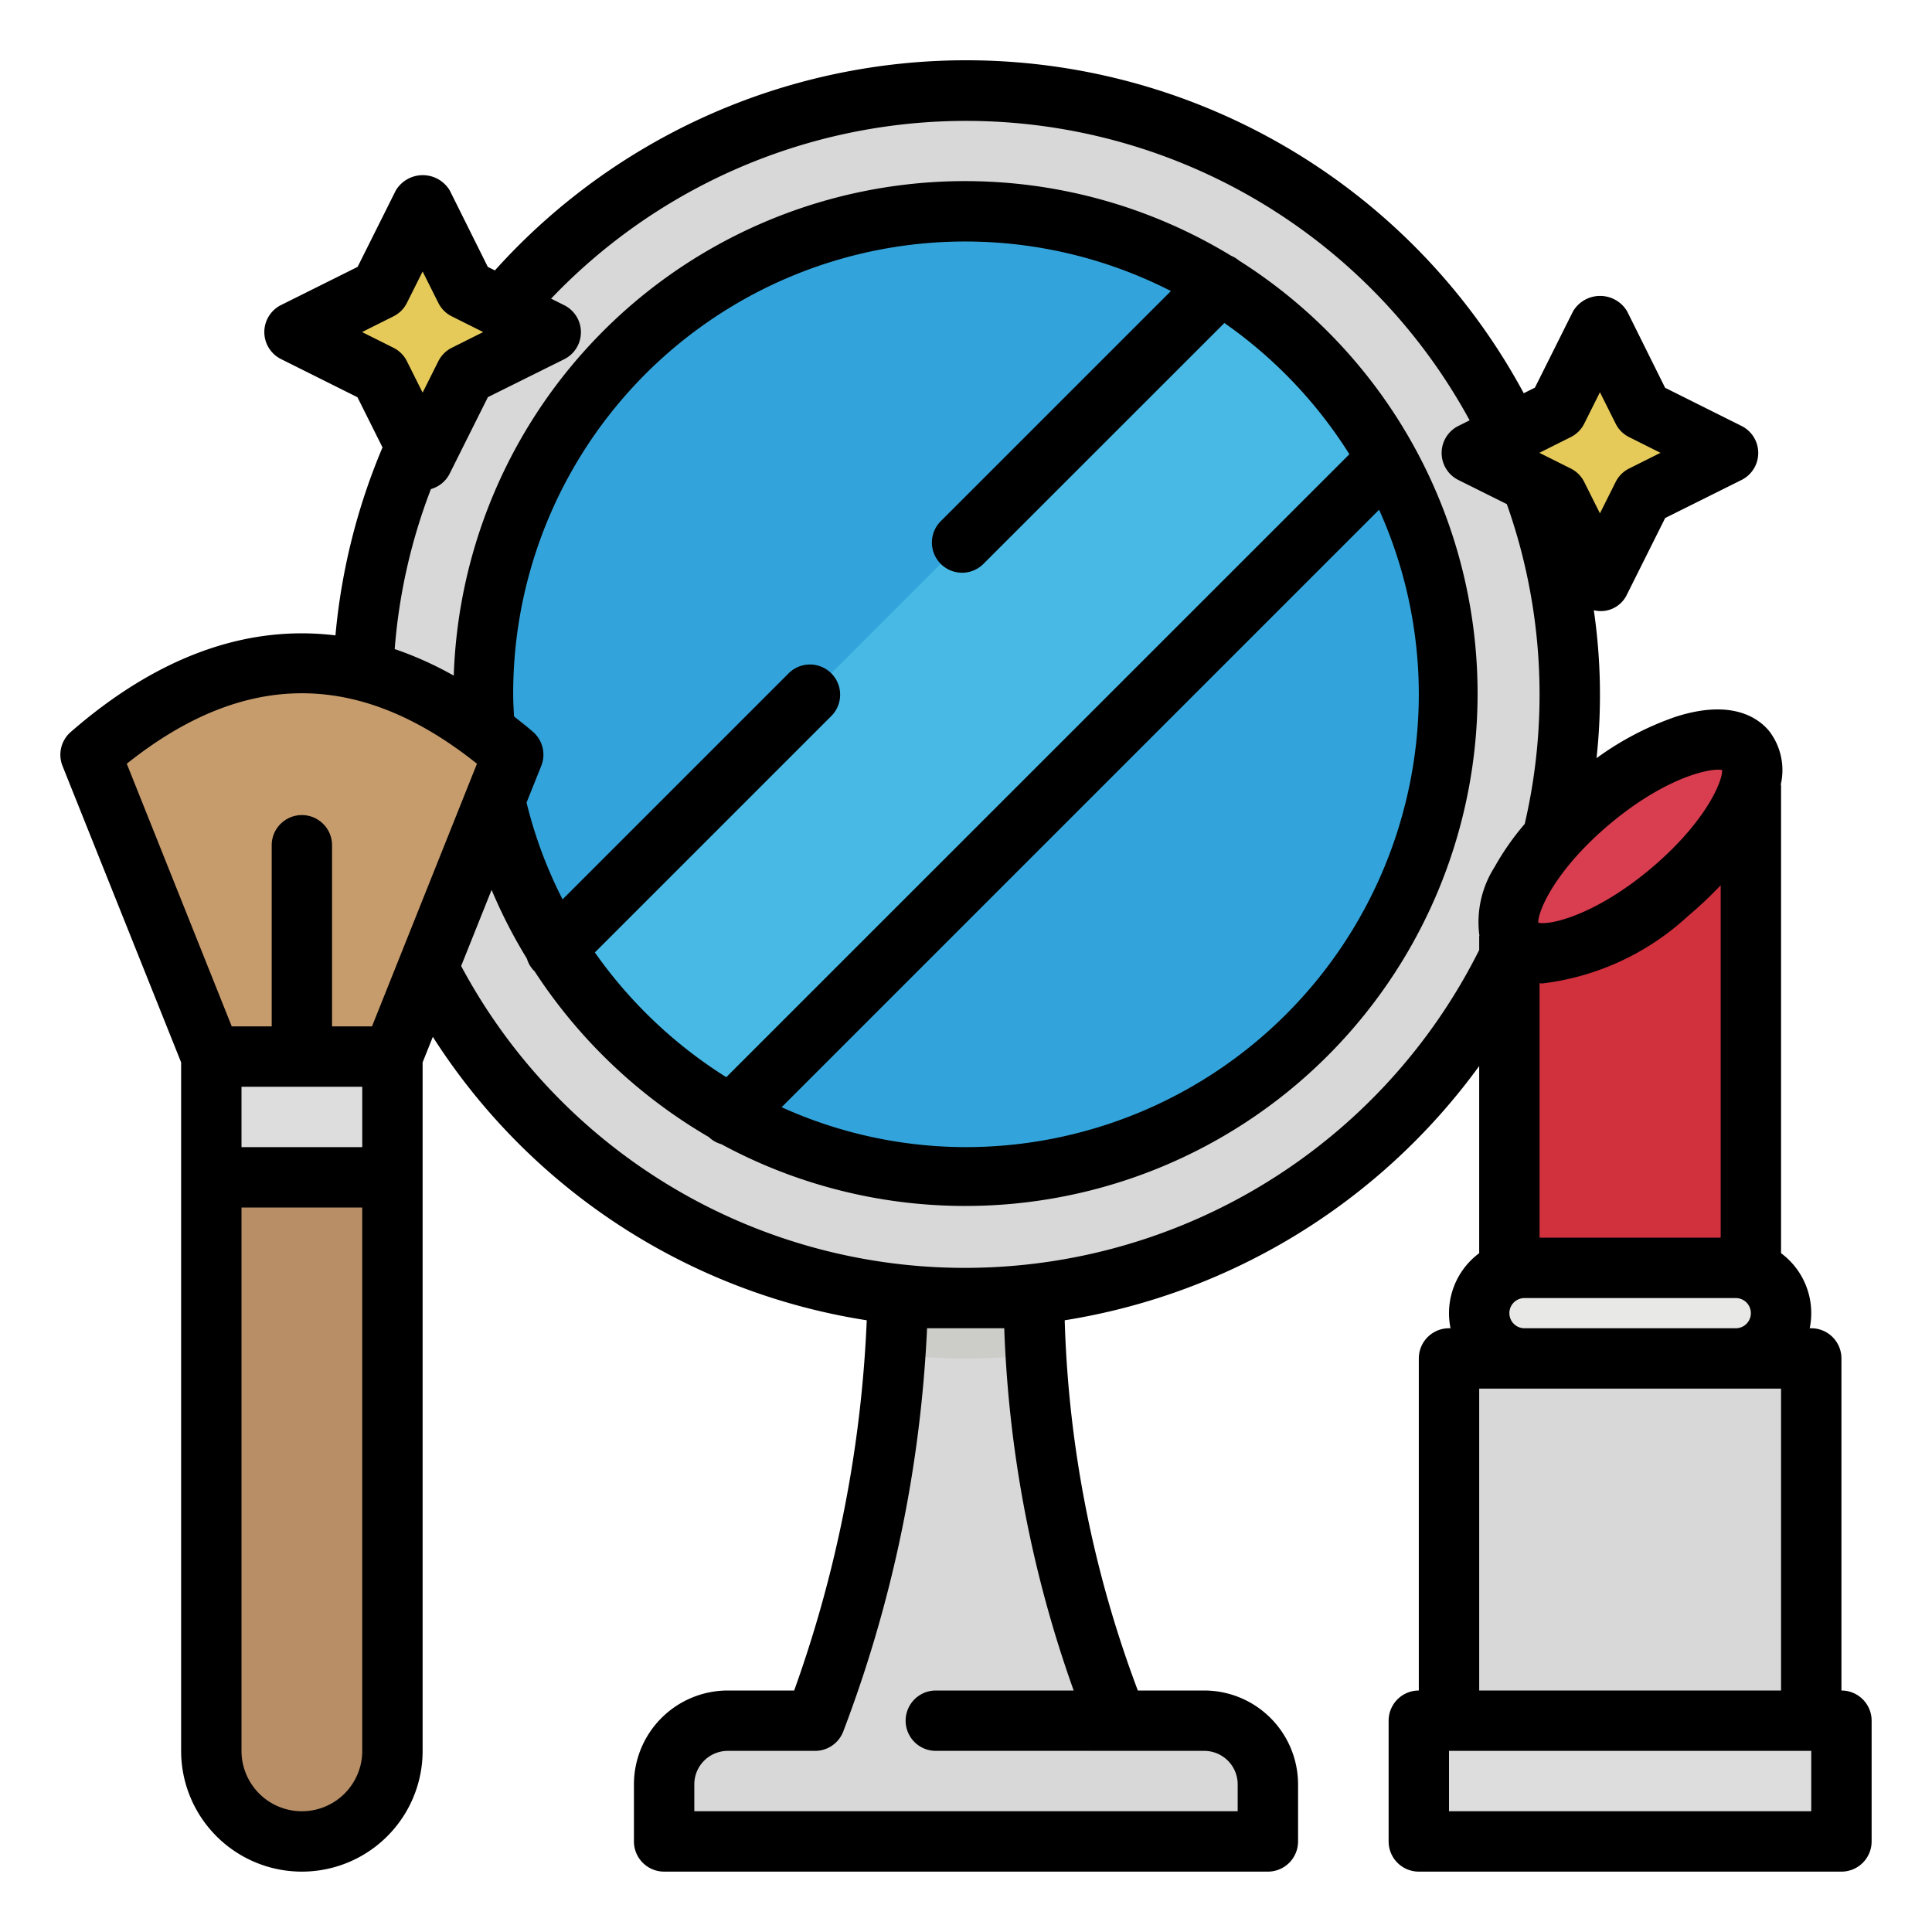 <?xml version="1.0" encoding="UTF-8" standalone="no"?> <svg xmlns="http://www.w3.org/2000/svg" viewBox="0 0 64 64"><g id="Flat"><path d="M42,59.11V61H22V59.11A2.1,2.1,0,0,1,24.11,57H27a48.625,48.625,0,0,0,2.81-12.12c.1-.98.16-1.94.19-2.88h4a28.861,28.861,0,0,0,.15,2.89A45.948,45.948,0,0,0,37,57h2.89A2.1,2.1,0,0,1,42,59.11Z" style="fill:#d8d8d8"/><path d="M52,23A20,20,0,0,1,34.03,42.9,19.3,19.3,0,0,1,32,43c-.69,0-1.37-.04-2.04-.1A20,20,0,1,1,52,23Z" style="fill:#d8d8d8"/><path d="M34.15,44.89c-.7.07-1.42.11-2.15.11a19.817,19.817,0,0,1-2.19-.12q.105-1.005.15-1.98c.67.06,1.35.1,2.04.1a19.3,19.3,0,0,0,2.03-.1C34.04,43.55,34.08,44.21,34.15,44.89Z" style="fill:#ccccc8"/><path d="M36,58H31a1,1,0,0,1,0-2h5a1,1,0,0,1,0,2Z" style="fill:#e8e8e6"/><polygon points="53 19.243 51.586 16.414 48.757 15 51.586 13.586 53 10.757 54.414 13.586 57.243 15 54.414 16.414 53 19.243" style="fill:#e5ca5a"/><polygon points="14 15.243 12.586 12.414 9.757 11 12.586 9.586 14 6.757 15.414 9.586 18.243 11 15.414 12.414 14 15.243" style="fill:#e5ca5a"/><path d="M49,45H59a1,1,0,0,1,1,1V57a0,0,0,0,1,0,0H48a0,0,0,0,1,0,0V46A1,1,0,0,1,49,45Z" style="fill:#d8d8d8"/><rect x="49" y="42" width="10" height="3" rx="1.5" style="fill:#e8e8e6"/><path d="M58,26V42H50V31l.03-.02a.946.946,0,0,0,.14.24c.71.85,2.99.11,5.11-1.65a7.97,7.97,0,0,0,2.69-3.55Z" style="fill:#d1303d"/><path d="M57.97,26.02a7.97,7.97,0,0,1-2.69,3.55c-2.12,1.76-4.4,2.5-5.11,1.65a.946.946,0,0,1-.14-.24c-.37-.96.76-2.88,2.7-4.48,2.11-1.76,4.4-2.5,5.11-1.65A1.267,1.267,0,0,1,57.97,26.02Z" style="fill:#d83d50"/><rect x="47" y="57" width="14" height="4" style="fill:#ddd"/><path d="M48,23a16.012,16.012,0,1,1-2.09-7.91A16,16,0,0,1,48,23Z" style="fill:#33a4db"/><path d="M45.91,15.09,24.09,36.91a16.087,16.087,0,0,1-5.65-5.41l8.4-8.5,5.04-5.04,8.64-8.51A16.085,16.085,0,0,1,45.91,15.09Z" style="fill:#48b9e5"/><path d="M13,35H7L3,25q7-6.1,14,0Z" style="fill:#c69c6d"/><path d="M10,36a1,1,0,0,1-1-1V28a1,1,0,0,1,2,0v7A1,1,0,0,1,10,36Z" style="fill:#ddad7f"/><path d="M7,39h6a0,0,0,0,1,0,0V58a3,3,0,0,1-3,3h0a3,3,0,0,1-3-3V39A0,0,0,0,1,7,39Z" style="fill:#b78e65"/><rect x="7" y="35" width="6" height="4" style="fill:#ddd"/><rect x="48" y="56" width="12" height="1" style="fill:#cecece"/><rect x="50" y="41" width="8" height="1" style="fill:#c42c3e"/></g><g id="Outline"><path d="M61,56V45a1,1,0,0,0-1-1h-.051A2.474,2.474,0,0,0,59,41.513V26h-.012a2.123,2.123,0,0,0-.383-1.784c-.358-.432-1.237-1.07-3.1-.471a9.956,9.956,0,0,0-2.618,1.37,19.359,19.359,0,0,0-.09-4.9.957.957,0,0,0,1.1-.525l1.264-2.53L57.69,15.9a1,1,0,0,0,0-1.79l-2.531-1.264L53.9,10.311a1.042,1.042,0,0,0-1.79,0l-1.264,2.53-.37.185A20.983,20.983,0,0,0,16.394,8.958l-.235-.117L14.9,6.311a1.042,1.042,0,0,0-1.79,0l-1.264,2.53L9.31,10.105a1,1,0,0,0,0,1.79l2.531,1.264.83,1.662a20.823,20.823,0,0,0-1.559,6.227c-2.945-.359-5.9.7-8.769,3.2a1,1,0,0,0-.272,1.125L6,35.193V58a4,4,0,0,0,8,0V35.193l.338-.846a20.864,20.864,0,0,0,14.374,9.389A41.353,41.353,0,0,1,26.308,56h-2.2A3.112,3.112,0,0,0,21,59.108V61a1,1,0,0,0,1,1H42a1,1,0,0,0,1-1V59.108A3.112,3.112,0,0,0,39.892,56h-2.2A37.884,37.884,0,0,1,35.27,43.736,21.08,21.08,0,0,0,49,35.314v6.2A2.474,2.474,0,0,0,48.051,44H48a1,1,0,0,0-1,1V56a1,1,0,0,0-1,1v4a1,1,0,0,0,1,1H61a1,1,0,0,0,1-1V57A1,1,0,0,0,61,56ZM51,32.57c.032,0,.061.008.094.008a8.625,8.625,0,0,0,4.825-2.234A13.184,13.184,0,0,0,57,29.325V41H51Zm6.048-7.062c.014.413-.605,1.8-2.406,3.3s-3.286,1.851-3.684,1.758c-.013-.414.606-1.8,2.406-3.3S56.65,25.426,57.048,25.508ZM52.033,14.48a.987.987,0,0,0,.447-.447L53,12.994l.52,1.039a.987.987,0,0,0,.447.447l1.039.52-1.039.52a.987.987,0,0,0-.447.447L53,17.006l-.52-1.039a.987.987,0,0,0-.447-.447L50.994,15Zm-39-4a.987.987,0,0,0,.447-.447L14,8.994l.52,1.039a.987.987,0,0,0,.447.447l1.039.52-1.039.52a.987.987,0,0,0-.447.447L14,13.006l-.52-1.039a.987.987,0,0,0-.447-.447L11.994,11ZM15.8,25.3,12.323,34H11V28a1,1,0,0,0-2,0v6H7.677L4.2,25.3C8.1,22.187,11.9,22.187,15.8,25.3ZM17,23A14.973,14.973,0,0,1,38.788,9.641l-7.612,7.612a1,1,0,1,0,1.414,1.414L40.559,10.7A15.108,15.108,0,0,1,44.7,15.047L24.059,35.683a15.208,15.208,0,0,1-4.353-4.132l7.844-7.844a1,1,0,0,0-1.414-1.414l-7.5,7.5a14.7,14.7,0,0,1-1.193-3.206l.487-1.217a1,1,0,0,0-.272-1.125c-.209-.182-.42-.345-.63-.512C17.015,23.49,17,23.247,17,23Zm30,0A15.017,15.017,0,0,1,32,38a14.841,14.841,0,0,1-6.108-1.322L45.684,16.886A14.894,14.894,0,0,1,47,23ZM8,36h4v2H8Zm4,22a2,2,0,0,1-4,0V40h4ZM33.267,44a39.743,39.743,0,0,0,2.3,12H31a1,1,0,0,0,0,2h8.892A1.109,1.109,0,0,1,41,59.108V60H23v-.892A1.109,1.109,0,0,1,24.108,58H27a1,1,0,0,0,.933-.64A43.069,43.069,0,0,0,30.71,44ZM32,42A18.915,18.915,0,0,1,15.276,32l1.009-2.522a16.745,16.745,0,0,0,1.169,2.278.97.97,0,0,0,.233.4c0,.005.011.006.016.011a17.242,17.242,0,0,0,5.779,5.5v0a.967.967,0,0,0,.412.235A16.972,16.972,0,0,0,41.04,8.629a.972.972,0,0,0-.256-.156A16.947,16.947,0,0,0,15.031,22.381a11.677,11.677,0,0,0-1.956-.88,18.791,18.791,0,0,1,1.2-5.3,1,1,0,0,0,.623-.515l1.264-2.53L18.69,11.9a1,1,0,0,0,0-1.79l-.434-.217a18.987,18.987,0,0,1,30.427,4.031l-.373.186a1,1,0,0,0,0,1.79l1.606.8a18.9,18.9,0,0,1,.592,10.594,8.768,8.768,0,0,0-1,1.43,3.392,3.392,0,0,0-.5,2.279H49v.467A19.046,19.046,0,0,1,32,42Zm18,1.5a.5.5,0,0,1,.5-.5h7a.5.5,0,0,1,0,1h-7A.5.5,0,0,1,50,43.5ZM49,46H59V56H49ZM60,60H48V58H60Z"/></g></svg>
